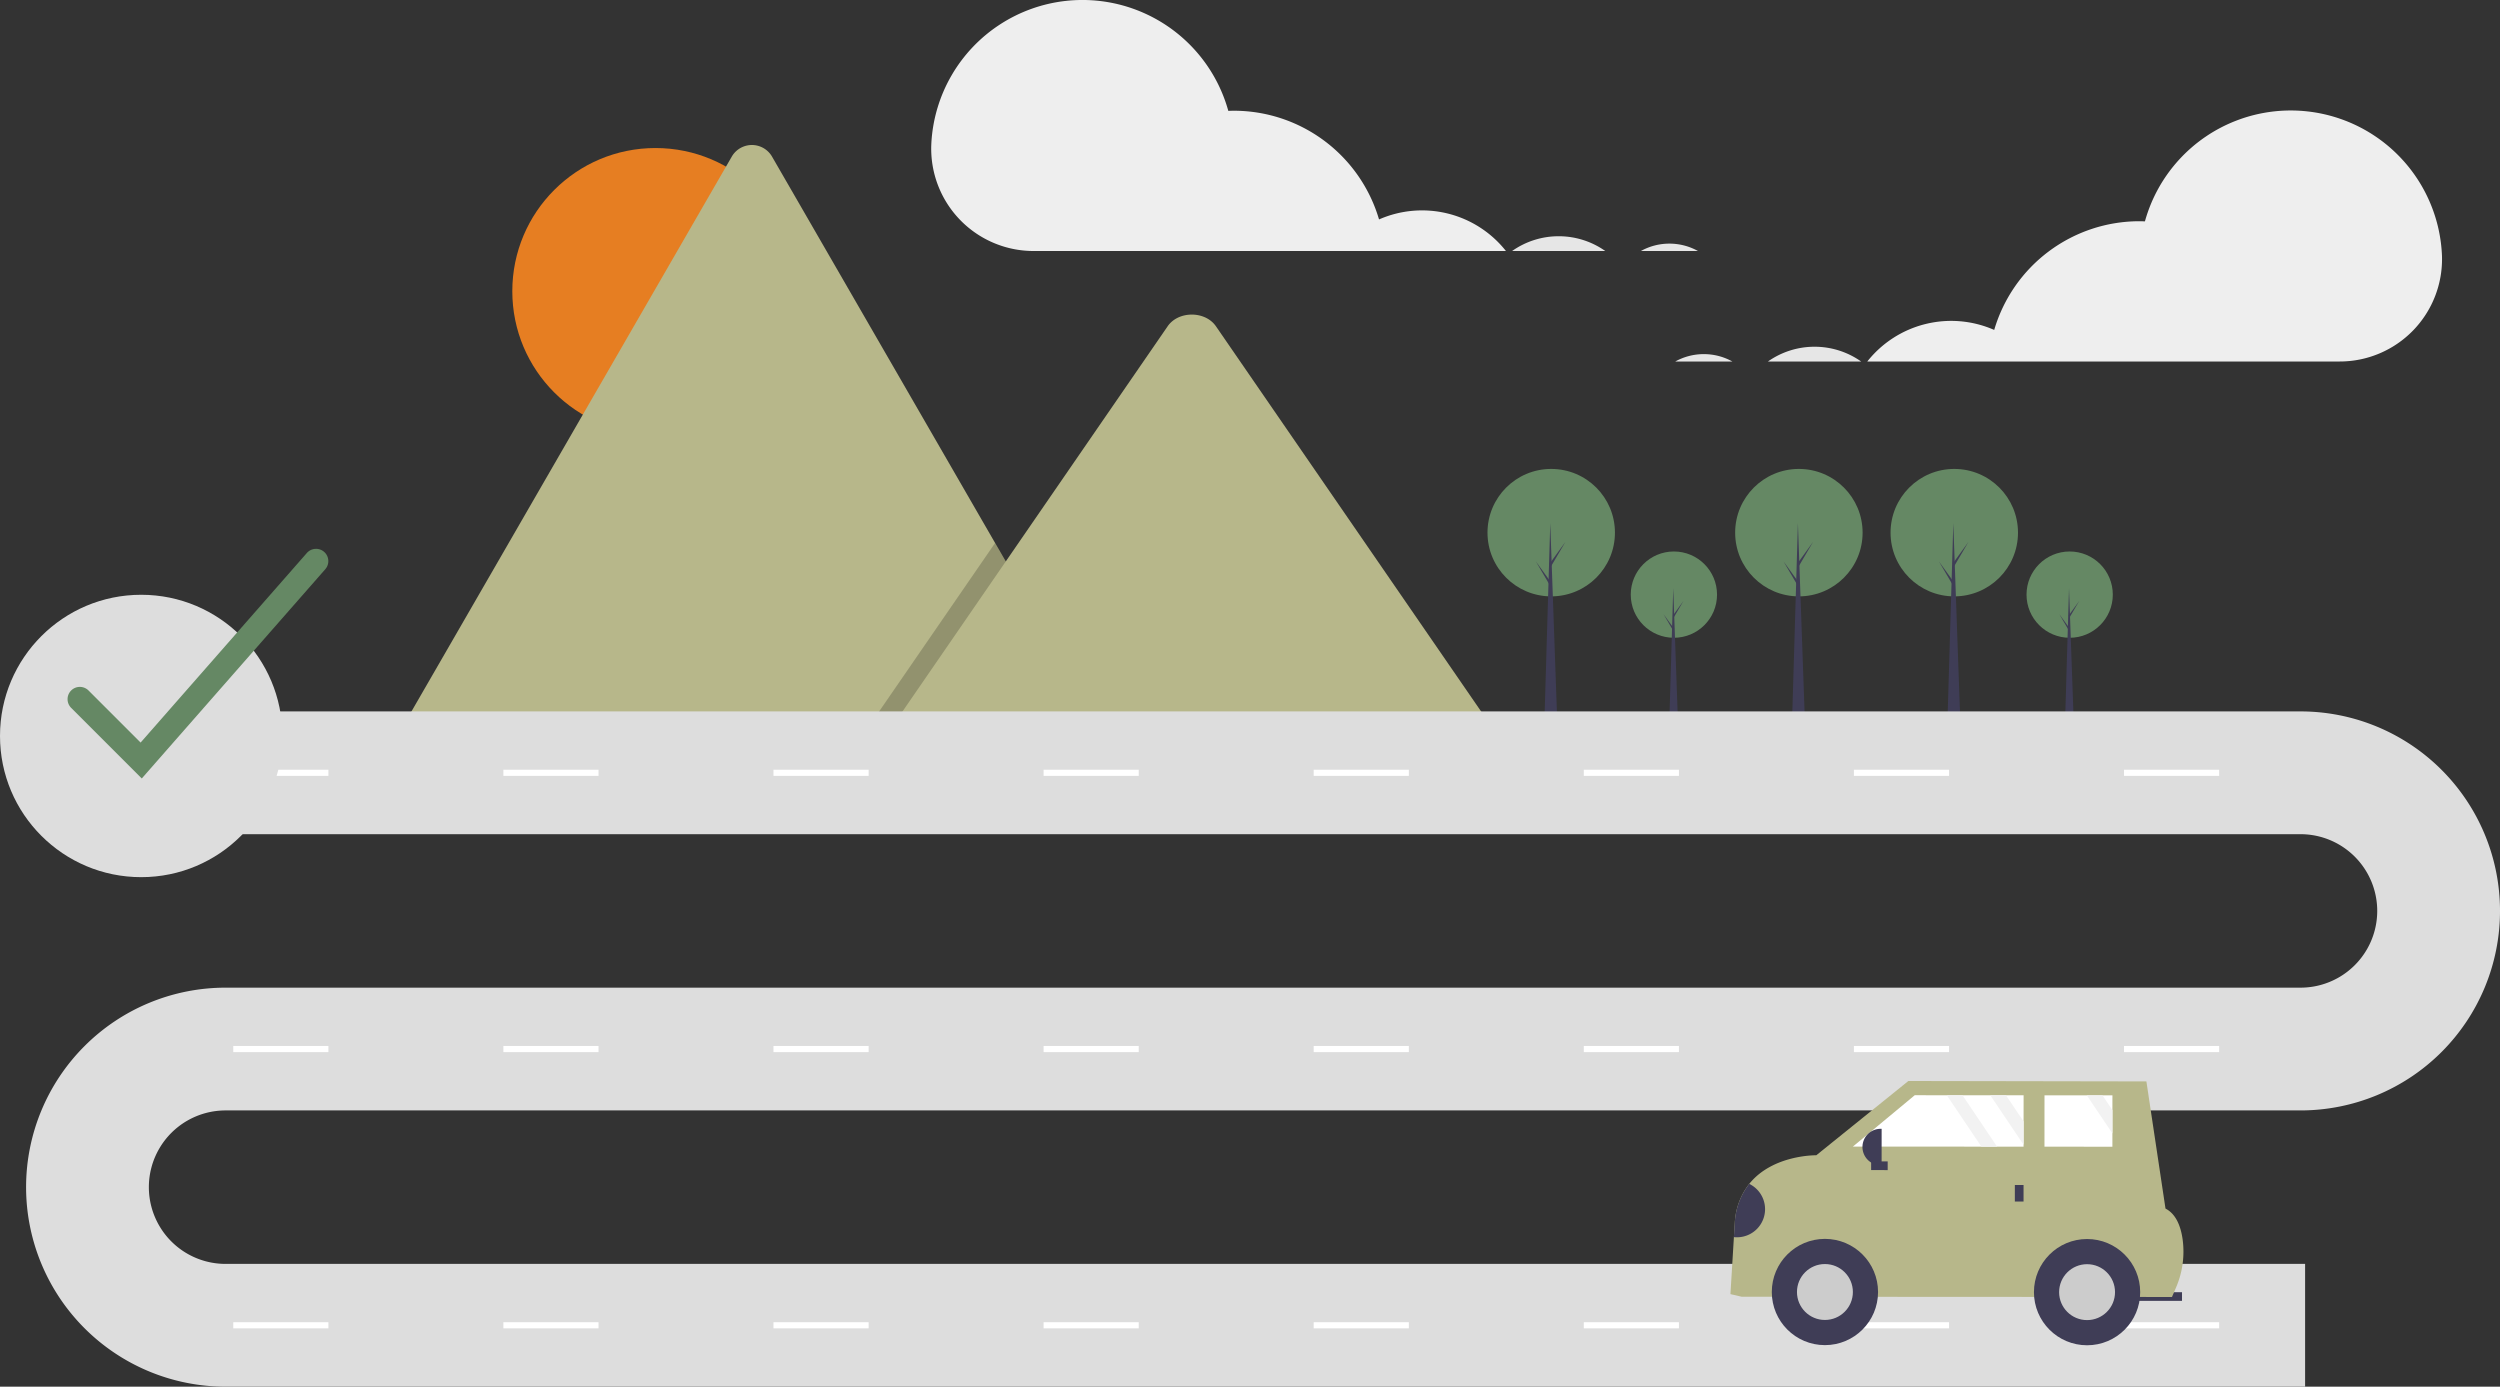 <?xml version="1.0" encoding="UTF-8" standalone="no"?>
<svg
   data-name="Layer 1"
   width="886.351"
   height="491.631"
   viewBox="0 0 886.351 491.631"
   version="1.1"
   id="svg156"
   sodipodi:docname="undraw_navigator_a479.svg"
   inkscape:version="1.2.2 (b0a8486541, 2022-12-01)"
   xmlns:inkscape="http://www.inkscape.org/namespaces/inkscape"
   xmlns:sodipodi="http://sodipodi.sourceforge.net/DTD/sodipodi-0.dtd"
   xmlns="http://www.w3.org/2000/svg"
   xmlns:svg="http://www.w3.org/2000/svg">
  <rect x="0" y="0" width="886.351" height="491.631" fill="#333333" stroke="none"/>
  <defs
     id="defs160" />
  <sodipodi:namedview
     id="namedview158"
     pagecolor="#ffffff"
     bordercolor="#000000"
     borderopacity="0.25"
     inkscape:showpageshadow="2"
     inkscape:pageopacity="0.0"
     inkscape:pagecheckerboard="0"
     inkscape:deskcolor="#d1d1d1"
     showgrid="false"
     inkscape:zoom="0.47800065"
     inkscape:cx="24.058545"
     inkscape:cy="460.25042"
     inkscape:window-width="1366"
     inkscape:window-height="699"
     inkscape:window-x="0"
     inkscape:window-y="0"
     inkscape:window-maximized="1"
     inkscape:current-layer="svg156" />
  <title
     id="title2">navigator</title>
  <circle
     cx="232.396"
     cy="103.246"
     r="50.763"
     fill="#ff6584"
     id="circle4"
     style="fill:#e67e22;fill-opacity:1" />
  <path
     d="M548.406,463.863H299.38a5.079,5.079,0,0,1-.931-.074L416.227,259.78a8.246,8.246,0,0,1,14.355,0L509.626,396.686l3.787,6.551Z"
     transform="translate(-156.824 -204.184)"
     fill="#3f3d56"
     id="path6"
     style="fill:#b7b78a;fill-opacity:1" />
  <polygon
     points="391.582 259.678 306.558 259.678 348.296 199.052 351.3 194.685 352.802 192.502 356.589 199.052 391.582 259.678"
     opacity="0.2"
     id="polygon8" />
  <path
     d="M687.062,463.863H471.675l41.738-60.626,3.004-4.367,54.388-79.007c3.566-5.178,12.144-5.501,16.336-.977a9.83,9.83,0,0,1,.783.977Z"
     transform="translate(-156.824 -204.184)"
     fill="#3f3d56"
     id="path10"
     style="fill:#b7b78a;fill-opacity:1" />
  <circle
     cx="593.463"
     cy="210.82"
     r="15.296"
     fill="#6c63ff"
     id="circle12"
     style="fill:#658864;fill-opacity:1" />
  <polygon
     points="594.938 256.894 591.805 256.894 593.233 208.516 594.938 256.894"
     fill="#3f3d56"
     id="polygon14" />
  <polygon
     points="593.509 217.685 596.873 213.031 593.463 218.837 593.095 218.192 593.509 217.685"
     fill="#3f3d56"
     id="polygon16" />
  <polygon
     points="593.141 222.384 589.777 217.731 593.187 223.536 593.555 222.891 593.141 222.384"
     fill="#3f3d56"
     id="polygon18" />
  <circle
     cx="733.78"
     cy="210.82"
     r="15.296"
     fill="#6c63ff"
     id="circle20"
     style="fill:#658864;fill-opacity:1" />
  <polygon
     points="735.254 256.894 732.121 256.894 733.55 208.516 735.254 256.894"
     fill="#3f3d56"
     id="polygon22" />
  <polygon
     points="733.826 217.685 737.19 213.031 733.78 218.837 733.411 218.192 733.826 217.685"
     fill="#3f3d56"
     id="polygon24" />
  <polygon
     points="733.458 222.384 730.094 217.731 733.504 223.536 733.872 222.891 733.458 222.384"
     fill="#3f3d56"
     id="polygon26" />
  <circle
     cx="637.775"
     cy="188.846"
     r="22.592"
     fill="#6c63ff"
     id="circle28"
     style="fill:#658864;fill-opacity:1" />
  <polygon
     points="639.952 256.894 635.325 256.894 637.434 185.444 639.952 256.894"
     fill="#3f3d56"
     id="polygon30" />
  <polygon
     points="637.843 198.985 642.81 192.113 637.775 200.687 637.23 199.734 637.843 198.985"
     fill="#3f3d56"
     id="polygon32" />
  <polygon
     points="637.298 205.926 632.331 199.054 637.366 207.627 637.911 206.675 637.298 205.926"
     fill="#3f3d56"
     id="polygon34" />
  <circle
     cx="692.868"
     cy="188.846"
     r="22.592"
     fill="#6c63ff"
     id="circle36"
     style="fill:#658864;fill-opacity:1" />
  <polygon
     points="695.046 256.894 690.419 256.894 692.528 185.444 695.046 256.894"
     fill="#3f3d56"
     id="polygon38" />
  <polygon
     points="692.936 198.985 697.904 192.113 692.868 200.687 692.324 199.734 692.936 198.985"
     fill="#3f3d56"
     id="polygon40" />
  <polygon
     points="692.392 205.926 687.424 199.054 692.46 207.627 693.004 206.675 692.392 205.926"
     fill="#3f3d56"
     id="polygon42" />
  <circle
     cx="549.969"
     cy="188.846"
     r="22.592"
     fill="#6c63ff"
     id="circle44"
     style="fill:#658864;fill-opacity:1" />
  <polygon
     points="552.146 256.894 547.519 256.894 549.629 185.444 552.146 256.894"
     fill="#3f3d56"
     id="polygon46" />
  <polygon
     points="550.037 198.985 555.004 192.113 549.969 200.687 549.425 199.734 550.037 198.985"
     fill="#3f3d56"
     id="polygon48" />
  <polygon
     points="549.493 205.926 544.525 199.054 549.561 207.627 550.105 206.675 549.493 205.926"
     fill="#3f3d56"
     id="polygon50" />
  <path
     d="M974.074,695.816H236.808a70.734,70.734,0,1,1,0-141.468H972.442a27.205,27.205,0,0,0,0-54.411H212.323v-43.529H972.442a70.734,70.734,0,1,1,0,141.468H236.808a27.205,27.205,0,1,0,0,54.411H974.074Z"
     transform="translate(-156.824 -204.184)"
     fill="#e6e6e6"
     id="path52"
     style="fill:#dddddd;fill-opacity:1" />
  <rect
     x="82.704"
     y="272.9"
     width="33.735"
     height="2.176"
     fill="#fff"
     id="rect54" />
  <rect
     x="178.467"
     y="272.9"
     width="33.735"
     height="2.176"
     fill="#fff"
     id="rect56" />
  <rect
     x="274.23"
     y="272.9"
     width="33.735"
     height="2.176"
     fill="#fff"
     id="rect58" />
  <rect
     x="369.993"
     y="272.9"
     width="33.735"
     height="2.176"
     fill="#fff"
     id="rect60" />
  <rect
     x="465.756"
     y="272.9"
     width="33.735"
     height="2.176"
     fill="#fff"
     id="rect62" />
  <rect
     x="561.519"
     y="272.9"
     width="33.735"
     height="2.176"
     fill="#fff"
     id="rect64" />
  <rect
     x="657.282"
     y="272.9"
     width="33.735"
     height="2.176"
     fill="#fff"
     id="rect66" />
  <rect
     x="753.045"
     y="272.9"
     width="33.735"
     height="2.176"
     fill="#fff"
     id="rect68" />
  <rect
     x="82.704"
     y="370.839"
     width="33.735"
     height="2.176"
     fill="#fff"
     id="rect70" />
  <rect
     x="178.467"
     y="370.839"
     width="33.735"
     height="2.176"
     fill="#fff"
     id="rect72" />
  <rect
     x="274.23"
     y="370.839"
     width="33.735"
     height="2.176"
     fill="#fff"
     id="rect74" />
  <rect
     x="369.993"
     y="370.839"
     width="33.735"
     height="2.176"
     fill="#fff"
     id="rect76" />
  <rect
     x="465.756"
     y="370.839"
     width="33.735"
     height="2.176"
     fill="#fff"
     id="rect78" />
  <rect
     x="561.519"
     y="370.839"
     width="33.735"
     height="2.176"
     fill="#fff"
     id="rect80" />
  <rect
     x="657.282"
     y="370.839"
     width="33.735"
     height="2.176"
     fill="#fff"
     id="rect82" />
  <rect
     x="753.045"
     y="370.839"
     width="33.735"
     height="2.176"
     fill="#fff"
     id="rect84" />
  <rect
     x="82.704"
     y="468.779"
     width="33.735"
     height="2.176"
     fill="#fff"
     id="rect86" />
  <rect
     x="178.467"
     y="468.779"
     width="33.735"
     height="2.176"
     fill="#fff"
     id="rect88" />
  <rect
     x="274.23"
     y="468.779"
     width="33.735"
     height="2.176"
     fill="#fff"
     id="rect90" />
  <rect
     x="369.993"
     y="468.779"
     width="33.735"
     height="2.176"
     fill="#fff"
     id="rect92" />
  <rect
     x="465.756"
     y="468.779"
     width="33.735"
     height="2.176"
     fill="#fff"
     id="rect94" />
  <rect
     x="561.519"
     y="468.779"
     width="33.735"
     height="2.176"
     fill="#fff"
     id="rect96" />
  <rect
     x="657.282"
     y="468.779"
     width="33.735"
     height="2.176"
     fill="#fff"
     id="rect98" />
  <rect
     x="753.045"
     y="468.779"
     width="33.735"
     height="2.176"
     fill="#fff"
     id="rect100" />
  <path
     d="M732.01,298.879a28.992,28.992,0,0,0-6.045-5.704h12.624A21.114,21.114,0,0,0,732.01,298.879Z"
     transform="translate(-156.824 -204.184)"
     fill="none"
     id="path102" />
  <path
     d="M690.743,293.176h2.176c-.468.328-.936.655-1.383,1.01C691.281,293.842,691.009,293.511,690.743,293.176Z"
     transform="translate(-156.824 -204.184)"
     fill="none"
     id="path104" />
  <path
     d="M748.692,290.559a20.833,20.833,0,0,1,10.129,2.617H738.589A20.742,20.742,0,0,1,748.692,290.559Z"
     transform="translate(-156.824 -204.184)"
     fill="#e6e6e6"
     id="path106" />
  <path
     d="M709.431,287.941a28.623,28.623,0,0,1,16.534,5.235H692.919A28.616,28.616,0,0,1,709.431,287.941Z"
     transform="translate(-156.824 -204.184)"
     fill="#e6e6e6"
     id="path108" />
  <path
     d="M487.036,254.807a53.656,53.656,0,0,1,105.274-11.313c.65-.023,1.3-.049,1.955-.049a53.669,53.669,0,0,1,51.482,38.538A37.92,37.92,0,0,1,690.743,293.176h-167.372a36.293,36.293,0,0,1-36.373-37.577Q487.014,255.204,487.036,254.807Z"
     transform="translate(-156.824 -204.184)"
     fill="#e6e6e6"
     id="path110"
     style="fill:#eeeeee;fill-opacity:1" />
  <path
     d="M777.587,338.055a28.992,28.992,0,0,1,6.045-5.704H771.008A21.114,21.114,0,0,1,777.587,338.055Z"
     transform="translate(-156.824 -204.184)"
     fill="none"
     id="path112" />
  <path
     d="M818.854,332.352h-2.176c.468.328.936.655,1.383,1.01C818.316,333.018,818.588,332.687,818.854,332.352Z"
     transform="translate(-156.824 -204.184)"
     fill="none"
     id="path114" />
  <path
     d="M760.905,329.734a20.833,20.833,0,0,0-10.129,2.617h20.232A20.742,20.742,0,0,0,760.905,329.734Z"
     transform="translate(-156.824 -204.184)"
     fill="#e6e6e6"
     id="path116" />
  <path
     d="M800.166,327.117a28.623,28.623,0,0,0-16.534,5.235h33.046A28.616,28.616,0,0,0,800.166,327.117Z"
     transform="translate(-156.824 -204.184)"
     fill="#e6e6e6"
     id="path118" />
  <path
     d="M1022.561,293.983a53.656,53.656,0,0,0-105.274-11.313c-.65-.023-1.3-.049-1.955-.049a53.669,53.669,0,0,0-51.482,38.538A37.92,37.92,0,0,0,818.854,332.352H986.226a36.293,36.293,0,0,0,36.373-37.577Q1022.583,294.379,1022.561,293.983Z"
     transform="translate(-156.824 -204.184)"
     fill="#e6e6e6"
     id="path120"
     style="fill:#eeeeee;fill-opacity:1" />
  <rect
     x="910.977"
     y="662.314"
     width="19.453"
     height="3.088"
     transform="translate(1684.227 1124.024) rotate(-179.969)"
     fill="#3f3d56"
     id="rect122" />
  <path
     d="M770.332,663.006l4.014.928,152.533.082,1.372-3.196a32.257,32.257,0,0,0,2.371-17.442c-.657-4.414-2.303-8.799-6.042-10.704L917.811,587.59l-84.389-.151L800.772,613.773s-15.401-.277-23.768,10.14a24.45,24.45,0,0,0-5.114,13.466l-.33,5.419Z"
     transform="translate(-156.824 -204.184)"
     fill="#6c63ff"
     id="path124"
     style="fill:#b7b78a;fill-opacity:1" />
  <circle
     cx="647.009"
     cy="458.067"
     r="18.835"
     fill="#3f3d56"
     id="circle126" />
  <circle
     cx="647.009"
     cy="458.067"
     r="9.913"
     fill="#ccc"
     id="circle128" />
  <circle
     cx="739.95"
     cy="458.117"
     r="18.835"
     fill="#3f3d56"
     id="circle130" />
  <circle
     cx="739.95"
     cy="458.117"
     r="9.913"
     fill="#ccc"
     id="circle132" />
  <polygon
     points="656.92 406.511 702.483 406.53 708.045 406.53 717.435 406.537 717.435 405.852 717.442 397.594 717.449 388.322 711.201 388.322 705.639 388.316 695.787 388.309 690.225 388.309 678.851 388.302 656.92 406.511"
     fill="#fff"
     id="polygon134" />
  <polygon
     points="724.849 406.544 748.929 406.557 748.935 401.832 748.935 393.574 748.942 388.342 745.416 388.342 739.854 388.335 724.856 388.329 724.849 406.544"
     fill="#fff"
     id="polygon136" />
  <rect
     x="871.165"
     y="624.31"
     width="3.088"
     height="5.867"
     transform="translate(1588.257 1050.768) rotate(-179.969)"
     fill="#3f3d56"
     id="rect138" />
  <rect
     x="821.612"
     y="614.557"
     width="3.088"
     height="5.867"
     transform="translate(1284.262 -409.52) rotate(90.031)"
     fill="#3f3d56"
     id="rect140" />
  <path
     d="M817.138,604.397h.34a6.453,6.453,0,0,1,6.453,6.453v0a6.453,6.453,0,0,1-6.453,6.453h-.34a0,0,0,0,1,0,0V604.397A0,0,0,0,1,817.138,604.397Z"
     transform="translate(1483.919 1017.955) rotate(-179.969)"
     fill="#3f3d56"
     id="path142" />
  <path
     d="M771.559,642.797a9.975,9.975,0,0,0,5.445-18.885,24.45,24.45,0,0,0-5.114,13.466Z"
     transform="translate(-156.824 -204.184)"
     fill="#3f3d56"
     id="path144" />
  <polygon
     points="705.639 388.316 717.435 405.852 717.442 397.594 711.201 388.322 705.639 388.316"
     fill="#f2f2f2"
     id="polygon146" />
  <polygon
     points="739.854 388.335 748.935 401.832 748.935 393.574 745.416 388.342 739.854 388.335"
     fill="#f2f2f2"
     id="polygon148" />
  <polygon
     points="690.225 388.309 702.483 406.53 708.045 406.53 695.787 388.309 690.225 388.309"
     fill="#f2f2f2"
     id="polygon150" />
  <circle
     cx="50.058"
     cy="260.93"
     r="50.058"
     fill="#3f3d56"
     id="circle152"
     style="fill:#dddddd;fill-opacity:1" />
  <path
     d="M207.091,480.184l-25.051-25.051a4.353,4.353,0,0,1,6.156-6.156L206.674,467.455l58.964-67.239a4.353,4.353,0,0,1,6.545,5.74Z"
     transform="translate(-156.824 -204.184)"
     fill="#6c63ff"
     id="path154"
     style="fill:#658864;fill-opacity:1" />
</svg>
